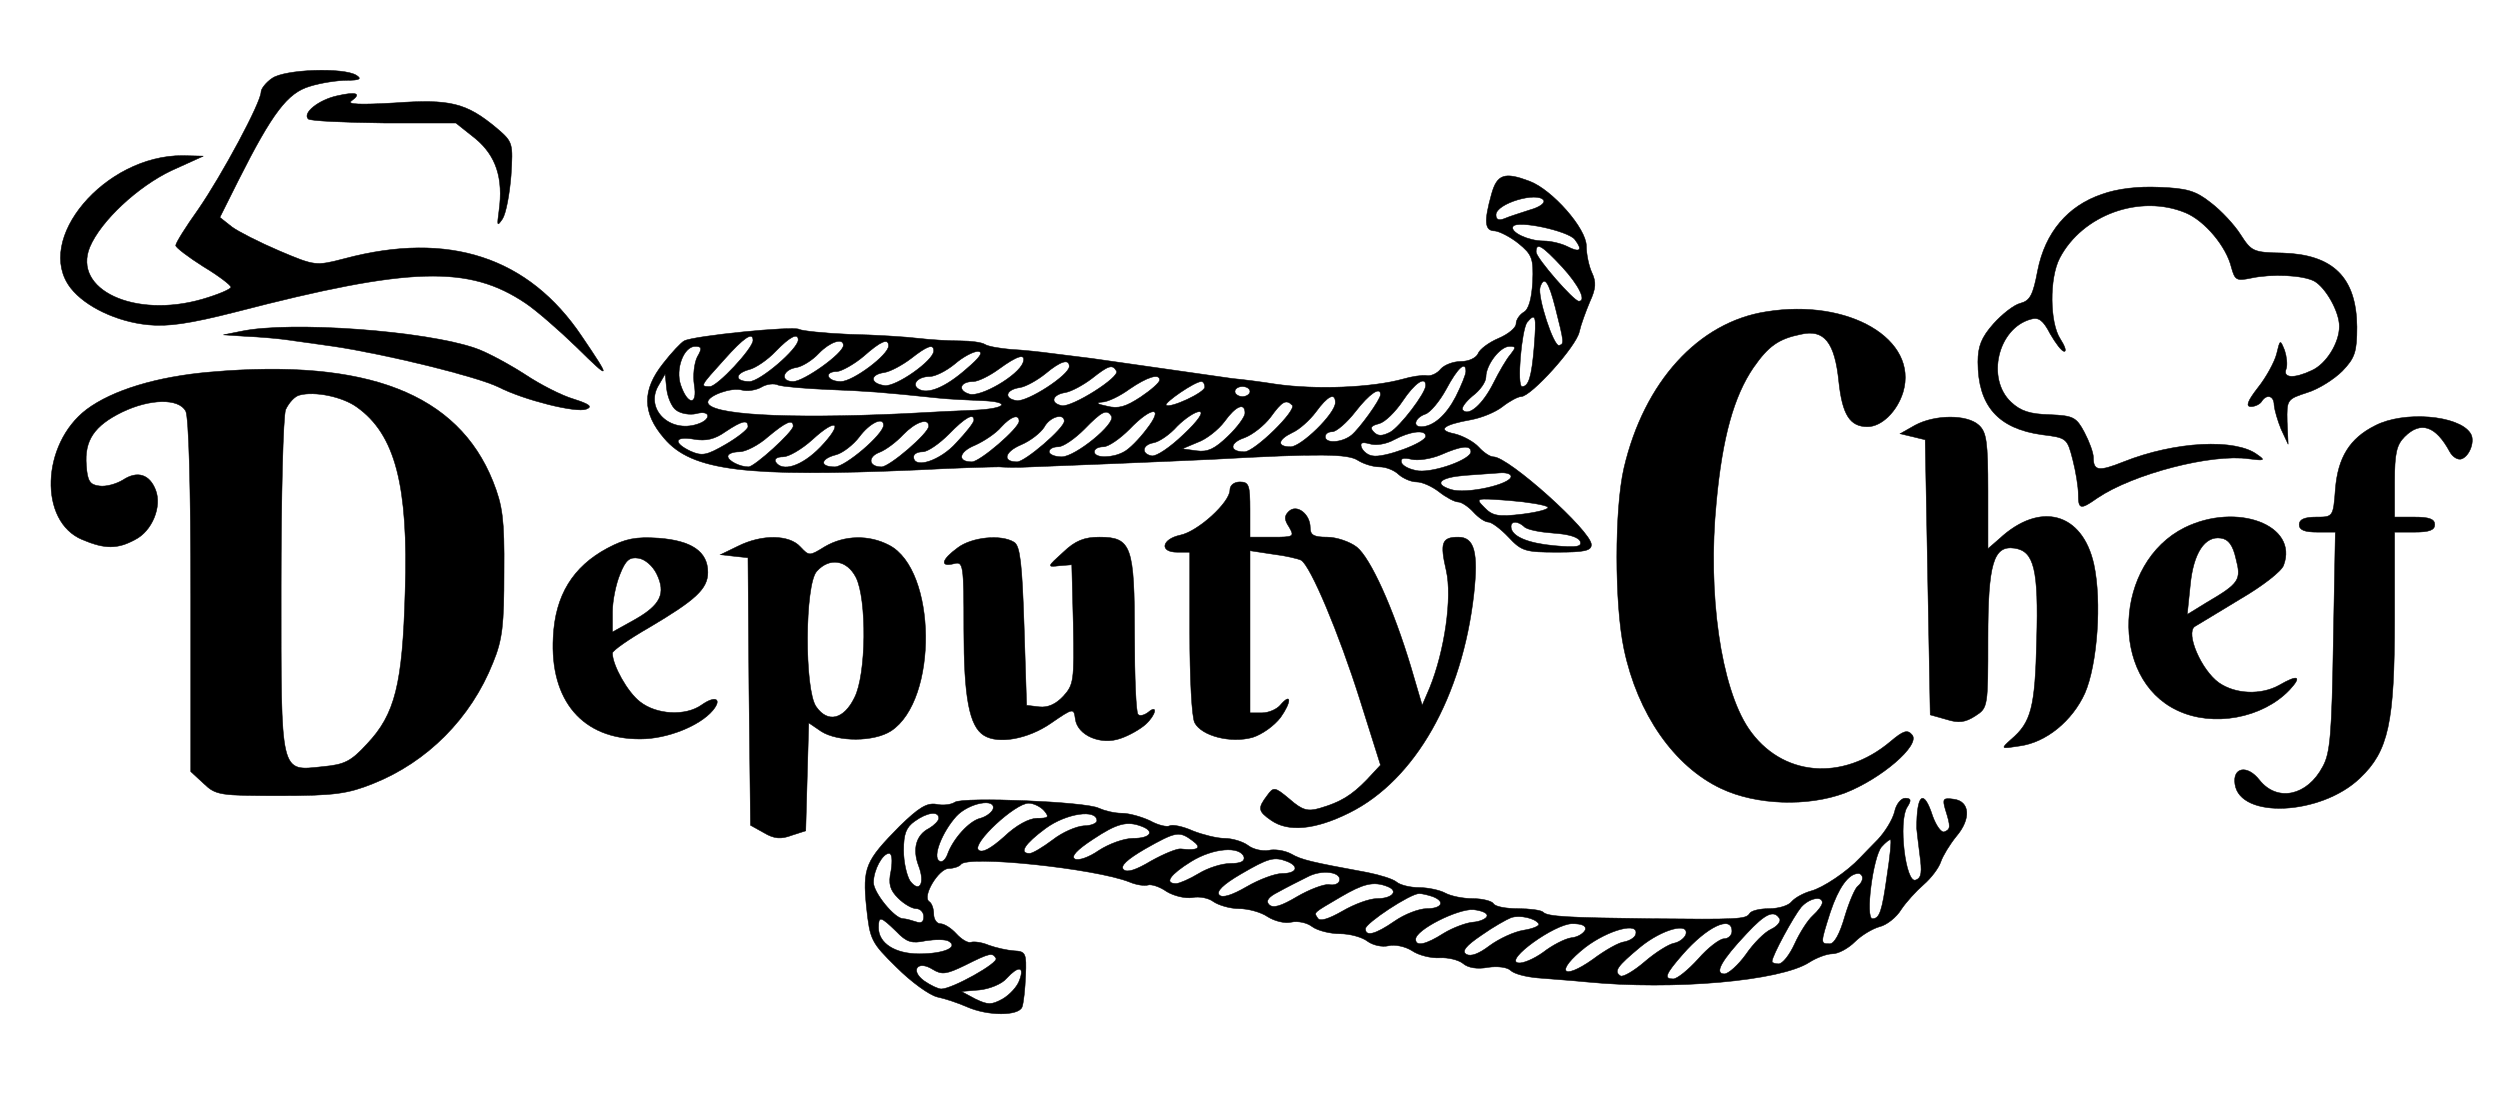 <?xml version="1.0" standalone="no"?>
<!DOCTYPE svg PUBLIC "-//W3C//DTD SVG 20010904//EN"
 "http://www.w3.org/TR/2001/REC-SVG-20010904/DTD/svg10.dtd">
<svg version="1.0" xmlns="http://www.w3.org/2000/svg"
 width="498pt" height="220pt" viewBox="0 0 498 220"
 preserveAspectRatio="xMidYMid meet" fill="current" stroke="current">

<g transform="translate(0,220) scale(0.1,-0.1)">
<path d="M542 2044 c-12 -8 -22 -21 -22 -27 0 -21 -78 -166 -125 -234 -25 -35
-45 -67 -45 -72 0 -4 25 -23 55 -42 30 -18 55 -37 55 -41 0 -4 -26 -15 -57
-24 -135 -39 -259 19 -224 104 22 52 95 120 162 152 l64 29 -41 1 c-155 1
-298 -168 -223 -264 29 -37 92 -67 154 -73 39 -4 82 2 176 26 347 90 463 93
576 17 21 -14 67 -54 102 -88 68 -67 69 -65 10 22 -106 158 -265 210 -472 155
-58 -15 -59 -15 -130 15 -40 17 -83 39 -95 48 l-24 19 37 74 c68 135 98 174
142 187 22 7 56 12 74 12 26 0 30 3 19 10 -25 16 -143 12 -168 -6z"/>
<path d="M671 2009 c-36 -8 -69 -34 -57 -46 4 -4 72 -7 151 -8 l143 0 39 -31
c41 -34 56 -79 47 -144 -4 -30 -4 -32 7 -16 7 11 14 49 17 86 4 65 4 67 -29
95 -60 50 -92 58 -203 50 -69 -4 -96 -3 -86 4 21 15 10 19 -29 10z"/>
<path d="M2971 1813 c-15 -54 -14 -73 7 -73 9 -1 31 -12 47 -25 27 -22 30 -30
28 -77 -2 -34 -8 -55 -18 -60 -8 -5 -15 -15 -15 -23 0 -8 -16 -21 -35 -29 -19
-8 -38 -22 -41 -31 -4 -8 -18 -15 -34 -15 -15 0 -33 -7 -40 -15 -7 -9 -20 -15
-29 -13 -9 1 -29 -2 -46 -7 -61 -17 -173 -22 -255 -10 -25 4 -63 9 -85 11 -22
3 -85 12 -140 20 -55 8 -118 17 -140 20 -22 3 -58 7 -80 10 -22 3 -59 7 -81 8
-23 2 -46 6 -52 10 -6 4 -28 7 -49 7 -21 0 -58 2 -83 5 -25 3 -86 7 -137 8
-50 2 -96 7 -101 10 -12 7 -211 -13 -229 -23 -6 -3 -25 -23 -42 -45 -42 -53
-42 -98 2 -149 55 -65 161 -78 507 -63 74 4 146 6 160 6 14 -1 32 -1 40 -1 57
2 302 12 385 16 216 12 270 11 290 -2 11 -7 30 -13 43 -13 13 0 30 -7 38 -15
9 -8 25 -15 36 -15 11 0 31 -9 45 -20 14 -11 31 -20 38 -20 6 0 20 -9 30 -20
10 -11 23 -20 30 -20 6 0 24 -13 40 -30 26 -28 34 -30 97 -30 54 0 68 3 68 15
0 27 -165 175 -195 175 -7 0 -20 9 -29 19 -10 11 -32 23 -49 27 -35 7 -23 18
34 28 21 4 48 15 62 26 14 11 31 20 37 20 20 0 110 100 116 129 3 14 13 41 21
60 12 26 13 39 4 58 -6 13 -11 37 -11 53 0 35 -68 112 -113 129 -50 19 -65 14
-76 -26z m104 -12 c3 -6 -9 -14 -27 -19 -18 -6 -41 -13 -50 -17 -12 -5 -18 -3
-18 7 0 23 83 47 95 29z m62 -78 c17 -22 10 -27 -15 -14 -12 6 -33 11 -47 11
-31 0 -68 18 -61 29 9 13 110 -9 123 -26z m-25 -55 c33 -36 49 -68 33 -68 -10
0 -85 86 -85 98 0 20 11 14 52 -30z m-14 -80 c18 -71 18 -73 8 -76 -11 -4 -44
98 -38 116 8 24 17 11 30 -40z m-42 -79 c-5 -60 -11 -79 -24 -79 -11 0 -1 113
10 128 17 20 19 14 14 -49z m-1556 13 c0 -16 -71 -92 -86 -92 -20 0 -19 1 28
53 40 45 58 57 58 39z m90 1 c0 -18 -76 -83 -97 -83 -30 0 -30 16 0 24 12 3
36 19 52 36 28 29 45 38 45 23z m90 -11 c0 -16 -79 -72 -100 -72 -27 0 -21 24
7 28 11 2 31 14 44 28 22 23 49 32 49 16z m90 -1 c0 -18 -71 -71 -95 -71 -28
0 -35 20 -7 20 9 1 33 14 52 30 35 31 50 37 50 21z m-381 -22 c-6 -12 -9 -37
-6 -56 7 -41 -13 -41 -27 0 -11 32 6 77 29 77 13 0 14 -4 4 -21z m471 12 c0
-19 -75 -72 -98 -69 -29 4 -30 22 0 26 12 2 36 15 53 28 32 25 45 30 45 15z
m1149 -7 c-8 -9 -23 -35 -34 -57 -21 -42 -49 -67 -61 -54 -4 4 5 16 19 28 15
11 27 28 27 38 0 24 28 61 47 61 13 0 13 -2 2 -16z m-1084 -29 c-42 -37 -77
-51 -95 -40 -15 9 -2 25 22 25 11 0 33 11 50 25 16 14 37 25 46 25 12 -1 4
-12 -23 -35z m113 13 c-9 -26 -85 -70 -107 -63 -24 7 -19 25 8 25 9 0 32 11
51 25 37 27 54 32 48 13z m92 -8 c0 -17 -83 -71 -105 -68 -26 4 -22 22 7 26
12 2 35 15 51 28 30 25 47 30 47 14z m94 -9 c8 -12 -89 -73 -109 -69 -24 5
-19 22 7 26 12 2 36 15 53 28 33 26 41 29 49 15z m696 -1 c0 -6 -9 -28 -20
-50 -19 -37 -45 -60 -69 -60 -18 0 -12 18 8 25 10 3 29 26 42 50 23 43 39 57
39 35z m-1573 -77 c9 -7 27 -10 40 -7 29 8 31 -12 2 -21 -55 -18 -104 30 -78
76 l14 24 3 -30 c2 -16 10 -36 19 -42z m963 60 c0 -5 -17 -20 -38 -34 -29 -19
-44 -24 -67 -18 -20 4 -23 7 -10 8 11 0 36 12 55 26 35 24 60 32 60 18z m-660
-19 c77 -3 106 -5 220 -17 19 -2 57 -4 84 -5 61 -2 52 -16 -12 -19 -26 -1 -90
-4 -142 -7 -238 -11 -390 -2 -390 23 0 13 47 30 68 24 11 -3 29 0 39 6 10 6
25 8 33 4 8 -3 53 -7 100 -9z m750 5 c0 -11 -69 -43 -77 -36 -4 5 57 47 70 47
4 0 7 -5 7 -11z m440 3 c0 -15 -51 -82 -71 -93 -16 -8 -24 -8 -32 0 -9 9 -6
13 10 17 12 3 33 24 47 45 24 36 46 51 46 31z m-350 -12 c0 -5 -7 -10 -15 -10
-8 0 -15 5 -15 10 0 6 7 10 15 10 8 0 15 -4 15 -10z m260 -6 c0 -10 -42 -68
-58 -81 -19 -15 -52 -17 -52 -3 0 6 6 10 14 10 8 0 29 18 46 40 28 36 50 51
50 34z m-90 -16 c0 -22 -68 -88 -89 -88 -28 0 -26 14 3 28 14 6 35 25 47 41
24 33 39 40 39 19z m-86 -5 c10 -10 -75 -93 -95 -93 -31 0 -30 18 0 28 16 6
39 24 52 41 23 32 31 36 43 24z m-94 -16 c0 -7 -15 -28 -34 -46 -26 -25 -40
-32 -62 -29 l-29 4 31 13 c17 6 41 25 53 41 23 32 41 39 41 17z m-266 -6 c9
-15 -72 -81 -99 -81 -14 0 -25 5 -25 10 0 6 8 10 18 10 10 0 33 16 52 35 35
36 45 41 54 26z m70 -26 c-15 -20 -35 -40 -45 -45 -23 -13 -59 -13 -59 0 0 6
8 10 18 10 10 0 33 16 52 35 45 47 70 46 34 0z m73 -11 c-26 -25 -54 -44 -63
-42 -21 4 -19 22 4 26 11 2 32 16 47 33 16 16 36 29 44 29 10 0 -2 -18 -32
-46z m-417 29 c0 -5 -16 -25 -35 -45 -32 -36 -85 -53 -85 -28 0 6 8 10 18 10
10 0 33 16 52 35 33 34 50 43 50 28z m90 -2 c0 -14 -78 -81 -94 -81 -30 0 -26
20 6 33 18 8 42 24 52 36 20 22 36 27 36 12z m90 0 c0 -14 -78 -81 -94 -81
-30 0 -25 20 8 34 19 8 39 24 46 35 11 21 40 29 40 12z m-630 -11 c0 -5 -20
-21 -44 -35 -38 -22 -47 -24 -70 -14 -36 17 -33 31 7 24 23 -4 41 0 62 15 33
22 45 25 45 10z m90 1 c0 -11 -77 -81 -89 -81 -17 0 -41 12 -41 21 0 5 10 9
23 9 12 0 38 13 57 30 36 30 50 36 50 21z m54 -42 c-37 -38 -76 -50 -89 -29
-3 6 3 10 15 10 11 0 37 15 58 34 50 46 63 34 16 -15z m126 44 c0 -18 -76 -83
-97 -83 -31 0 -29 16 2 24 13 3 35 20 47 36 20 27 48 41 48 23z m90 -2 c0 -14
-78 -81 -94 -81 -26 0 -28 20 -4 29 13 5 34 21 47 35 24 25 51 35 51 17z m990
-20 c0 -13 -84 -44 -106 -39 -9 1 -19 9 -22 17 -3 9 1 11 16 7 12 -4 33 -1 49
8 32 17 63 21 63 7z m90 -31 c0 -15 -71 -41 -104 -38 -16 2 -31 9 -34 16 -3 9
3 11 20 7 13 -3 39 1 58 9 41 18 60 20 60 6z m80 -49 c0 -16 -90 -36 -120 -26
-35 11 -22 24 28 28 26 2 57 4 70 5 12 1 22 -2 22 -7z m73 -61 c4 -4 -18 -10
-49 -14 -49 -6 -61 -4 -77 13 -19 19 -18 19 49 14 38 -3 73 -9 77 -13z m-47
-39 c5 -6 31 -11 58 -13 31 -2 51 -8 54 -17 3 -10 -7 -12 -52 -8 -54 5 -86 19
-86 38 0 12 14 11 26 0z"/>
<path d="M4187 1813 c-68 -23 -113 -76 -128 -152 -9 -48 -15 -60 -34 -65 -13
-3 -37 -22 -54 -41 -24 -27 -31 -45 -31 -76 0 -87 40 -133 128 -145 49 -6 50
-7 61 -50 6 -23 11 -54 11 -68 0 -31 4 -32 38 -8 71 48 228 89 302 78 31 -4
33 -3 17 8 -43 33 -164 27 -267 -14 -50 -20 -60 -18 -60 9 0 9 -8 31 -18 50
-16 30 -22 33 -69 35 -39 1 -58 7 -77 25 -50 47 -26 147 39 165 16 5 25 -2 39
-29 11 -19 23 -35 28 -35 5 0 1 11 -8 25 -21 32 -22 121 -1 161 45 86 160 128
251 90 38 -16 81 -67 91 -109 7 -25 10 -27 39 -21 42 9 103 6 126 -6 23 -13
50 -61 50 -90 0 -33 -26 -75 -55 -88 -36 -17 -58 -15 -51 3 3 8 1 25 -3 37 -9
22 -9 22 -16 -7 -4 -16 -21 -47 -37 -67 -21 -27 -25 -38 -14 -38 8 0 18 5 21
10 10 16 25 12 25 -7 1 -10 7 -31 14 -48 l14 -30 -2 45 c-1 44 0 45 40 58 23
7 54 27 70 43 25 26 29 38 29 88 -1 98 -47 144 -148 147 -59 1 -62 3 -84 37
-12 19 -39 48 -59 63 -30 24 -48 29 -103 31 -42 2 -84 -3 -114 -14z"/>
<path d="M3518 1579 c-135 -21 -243 -140 -283 -311 -19 -81 -19 -272 0 -361
27 -129 100 -234 194 -278 70 -33 172 -36 245 -9 73 28 152 96 135 116 -9 11
-17 9 -43 -13 -96 -81 -218 -70 -283 26 -55 82 -82 268 -64 451 12 129 35 211
74 268 30 43 50 57 94 66 47 11 68 -16 76 -95 7 -65 22 -89 57 -89 28 0 59 30
71 69 31 105 -108 187 -273 160z"/>
<path d="M480 1540 l-35 -7 45 -3 c25 -1 59 -4 75 -6 17 -2 62 -9 100 -14 106
-16 285 -60 328 -81 51 -26 155 -52 175 -44 13 5 6 10 -25 20 -24 7 -67 29
-97 49 -31 20 -75 44 -98 52 -99 35 -370 55 -468 34z"/>
<path d="M420 1459 c-107 -9 -196 -36 -248 -75 -90 -69 -95 -223 -8 -259 45
-19 70 -19 105 0 34 17 54 66 41 99 -12 31 -36 39 -65 20 -13 -8 -34 -14 -47
-12 -19 2 -24 10 -26 41 -4 50 16 79 71 106 56 27 113 28 127 2 6 -13 10 -147
10 -369 l0 -349 26 -24 c24 -23 32 -24 152 -24 109 0 135 4 185 24 108 43 195
130 239 241 19 46 22 75 22 180 1 107 -3 133 -22 181 -70 175 -251 245 -562
218z m291 -70 c76 -54 103 -156 96 -368 -5 -184 -20 -244 -76 -303 -32 -35
-45 -41 -87 -45 -87 -9 -84 -22 -84 357 0 182 4 340 9 354 6 13 18 27 28 29
30 8 85 -3 114 -24z"/>
<path d="M3815 1353 l-30 -17 25 -6 25 -6 5 -274 5 -274 32 -9 c25 -8 38 -6
58 7 25 16 25 18 25 154 0 150 11 186 53 180 39 -6 48 -42 44 -183 -3 -135
-11 -164 -51 -198 -21 -19 -21 -19 17 -13 53 7 105 50 130 105 25 57 34 183
18 257 -23 103 -107 126 -188 51 l-23 -20 0 115 c0 99 -3 117 -18 131 -24 22
-88 21 -127 0z"/>
<path d="M4731 1352 c-50 -25 -74 -63 -79 -127 -4 -55 -5 -55 -38 -55 -24 0
-34 -5 -34 -15 0 -11 11 -15 36 -15 l36 0 -4 -217 c-3 -185 -6 -223 -21 -250
-31 -59 -91 -71 -126 -27 -24 31 -54 26 -49 -8 10 -70 172 -62 249 12 57 54
69 110 69 317 l0 173 40 0 c29 0 40 4 40 15 0 11 -11 15 -40 15 l-40 0 0 70
c0 57 4 74 20 90 32 32 62 22 90 -30 6 -11 17 -17 24 -14 16 6 27 37 17 51
-23 36 -133 45 -190 15z"/>
<path d="M2450 1224 c0 -25 -64 -83 -99 -90 -37 -8 -42 -34 -6 -34 l25 0 0
-161 c0 -89 4 -169 10 -179 14 -26 71 -41 115 -29 19 6 43 23 56 40 22 31 22
51 -1 24 -7 -8 -23 -15 -36 -15 l-24 0 0 161 0 162 46 -7 c25 -3 50 -9 56 -12
19 -12 75 -145 117 -278 l41 -130 -27 -29 c-31 -32 -53 -45 -94 -57 -24 -7
-35 -4 -60 18 -30 25 -32 25 -45 7 -19 -25 -18 -31 8 -49 34 -24 88 -19 156
15 131 65 225 231 248 436 9 83 1 113 -31 113 -33 0 -37 -11 -24 -67 12 -53
-3 -159 -33 -233 l-15 -35 -22 75 c-36 120 -81 218 -108 240 -14 11 -41 20
-59 20 -27 0 -34 4 -34 19 0 27 -27 48 -43 32 -9 -9 -9 -16 1 -31 11 -19 9
-20 -33 -20 l-45 0 0 55 c0 48 -2 55 -20 55 -12 0 -20 -7 -20 -16z"/>
<path d="M4352 1149 c-141 -70 -151 -300 -15 -364 71 -34 170 -16 224 41 25
27 17 31 -21 9 -36 -20 -87 -18 -120 5 -35 25 -67 99 -48 112 7 4 48 29 91 55
43 25 82 55 86 67 30 80 -93 126 -197 75z m102 -62 c11 -42 7 -49 -58 -87
l-39 -24 6 58 c6 64 29 99 61 94 15 -2 24 -14 30 -41z"/>
<path d="M1210 1108 c-69 -37 -104 -94 -108 -177 -7 -127 59 -204 174 -203 53
0 118 26 144 57 19 23 5 30 -22 11 -32 -23 -90 -20 -123 6 -25 19 -55 73 -55
97 0 5 33 28 73 51 93 55 117 77 117 110 0 41 -32 63 -98 68 -46 3 -66 -1
-102 -20z m98 -51 c19 -39 8 -62 -43 -91 l-45 -25 0 40 c0 22 7 56 15 75 11
28 19 35 37 32 13 -2 28 -15 36 -31z"/>
<path d="M1470 1112 l-35 -17 27 -3 28 -3 2 -267 3 -266 27 -15 c20 -12 34
-13 55 -5 l28 9 3 108 3 107 25 -17 c33 -21 105 -21 139 1 94 62 91 321 -4
370 -40 21 -89 20 -128 -3 -31 -19 -31 -19 -49 0 -22 24 -76 25 -124 1z m235
-62 c22 -43 21 -194 -3 -240 -21 -43 -53 -51 -76 -18 -24 33 -23 244 1 270 25
28 60 23 78 -12z"/>
<path d="M1908 1109 c-33 -24 -36 -39 -8 -32 19 5 20 0 20 -131 0 -136 11
-193 40 -211 29 -18 88 -7 133 24 45 31 46 31 49 9 4 -33 51 -53 90 -39 18 6
40 19 50 28 21 19 25 41 5 24 -8 -6 -17 -8 -20 -4 -4 3 -7 74 -7 157 0 178 -6
196 -70 196 -30 0 -48 -7 -72 -30 -32 -29 -33 -30 -8 -27 l25 2 3 -119 c2
-112 1 -120 -20 -143 -15 -16 -31 -23 -48 -21 l-25 3 -5 158 c-4 125 -8 160
-20 167 -26 16 -84 10 -112 -11z"/>
<path d="M1902 602 c-7 -5 -24 -7 -37 -4 -19 3 -35 -7 -73 -44 -68 -69 -74
-82 -66 -161 7 -65 9 -70 60 -120 29 -29 65 -55 81 -59 15 -3 42 -12 60 -20
41 -18 102 -18 109 0 3 8 6 36 7 63 2 44 0 48 -23 49 -14 1 -36 6 -50 11 -14
6 -30 8 -36 6 -6 -2 -19 6 -29 17 -10 11 -24 20 -32 20 -7 0 -13 9 -13 19 0
11 -4 22 -9 25 -15 10 19 66 39 66 10 0 21 4 24 8 12 19 268 -8 336 -35 14 -6
30 -8 37 -6 6 2 23 -3 37 -13 15 -9 37 -14 51 -12 14 3 33 -1 42 -8 10 -7 33
-14 51 -14 18 0 44 -7 57 -16 14 -9 35 -14 47 -11 13 3 32 -1 42 -9 11 -8 36
-14 55 -14 20 0 45 -7 55 -15 11 -8 29 -12 42 -9 12 3 33 -1 47 -10 13 -9 38
-15 55 -14 16 1 37 -4 46 -11 10 -9 29 -12 50 -8 20 3 39 0 45 -6 7 -7 31 -13
54 -15 23 -2 67 -5 97 -8 174 -17 387 2 444 39 14 9 35 17 46 17 12 0 32 11
45 24 13 13 35 26 49 30 14 3 34 19 43 34 10 15 30 37 45 50 15 13 30 33 34
45 4 12 18 35 31 51 30 35 27 70 -5 74 -21 3 -23 1 -17 -20 11 -35 11 -40 -2
-45 -6 -2 -16 12 -23 31 -18 56 -32 45 -32 -24 0 -3 3 -26 6 -51 5 -36 4 -48
-8 -52 -20 -8 -35 117 -17 145 9 14 8 18 -4 18 -8 0 -18 -12 -21 -27 -4 -16
-19 -40 -33 -55 -14 -14 -30 -31 -36 -37 -25 -27 -74 -60 -98 -66 -14 -4 -31
-13 -38 -21 -6 -8 -26 -14 -45 -14 -18 0 -36 -4 -39 -10 -7 -11 -22 -12 -200
-10 -160 2 -203 4 -211 13 -4 4 -27 7 -50 7 -24 0 -46 4 -49 10 -3 5 -22 10
-41 10 -20 0 -44 5 -55 11 -11 6 -35 11 -52 11 -18 0 -38 5 -45 11 -7 6 -33
14 -58 19 -114 21 -131 25 -152 37 -13 7 -34 10 -45 7 -12 -2 -31 2 -41 10
-11 8 -32 14 -47 14 -14 0 -43 7 -63 15 -20 9 -41 13 -46 10 -5 -3 -23 1 -39
10 -17 8 -42 15 -56 15 -15 0 -35 5 -46 10 -24 13 -270 23 -287 12z m76 -14
c-3 -7 -14 -15 -25 -18 -22 -5 -55 -41 -66 -73 -4 -10 -11 -16 -16 -12 -14 8
6 58 34 89 25 27 80 37 73 14z m102 -3 c11 -13 8 -15 -14 -15 -16 0 -42 -14
-66 -37 -27 -24 -44 -33 -51 -26 -13 13 73 93 100 93 10 0 24 -7 31 -15z
m-210 -15 c0 -5 -9 -14 -19 -20 -26 -13 -34 -41 -21 -75 13 -34 2 -55 -17 -30
-7 11 -13 38 -13 61 0 33 5 46 22 58 25 18 48 21 48 6z m315 -5 c0 -5 -12 -10
-26 -10 -15 -1 -43 -13 -62 -28 -20 -15 -40 -27 -46 -27 -22 0 -10 19 32 50
41 30 102 39 102 15z m89 -11 c27 -10 18 -24 -17 -24 -18 0 -48 -11 -68 -24
-20 -14 -41 -21 -48 -17 -8 5 4 18 36 39 48 32 68 37 97 26z m102 -29 c19 -14
11 -20 -24 -16 -7 1 -34 -10 -59 -24 -30 -18 -48 -24 -55 -17 -7 7 7 20 43 41
62 35 68 36 95 16z m1383 -69 c-10 -72 -15 -86 -29 -86 -15 0 1 123 18 143 8
9 17 16 18 14 2 -1 -1 -33 -7 -71z m-1281 37 c2 -9 -7 -13 -27 -13 -17 0 -45
-9 -63 -20 -18 -11 -39 -20 -45 -20 -25 0 -12 18 30 44 44 27 97 31 105 9z
m-703 -27 c-6 -27 -2 -39 14 -55 12 -12 28 -21 36 -21 8 0 15 -7 15 -16 0 -11
-5 -14 -16 -10 -9 3 -20 6 -25 6 -17 0 -59 52 -59 72 0 25 18 58 31 58 6 0 7
-14 4 -34z m789 18 c25 -10 19 -24 -10 -24 -14 0 -46 -12 -70 -26 -31 -18 -49
-23 -55 -17 -7 7 7 21 43 42 55 32 66 35 92 25z m104 -39 c-2 -6 -11 -9 -21
-7 -10 1 -39 -10 -63 -24 -32 -19 -48 -24 -56 -16 -7 7 -2 15 18 25 16 9 42
22 58 30 29 16 70 10 64 -8z m1042 6 c0 -6 -4 -12 -9 -16 -5 -3 -17 -30 -26
-60 -10 -35 -21 -55 -30 -55 -19 0 -19 0 1 63 16 48 36 77 56 77 4 0 8 -4 8
-9z m-946 -17 c23 -9 9 -24 -21 -24 -15 0 -45 -11 -69 -25 -28 -16 -45 -21
-49 -14 -8 12 -11 9 45 42 46 27 66 32 94 21z m90 -20 c26 -10 18 -24 -12 -24
-15 0 -44 -11 -64 -25 -39 -27 -58 -31 -58 -15 0 11 89 70 107 70 6 0 18 -3
27 -6z m776 -12 c0 -5 -8 -16 -19 -26 -10 -9 -26 -34 -36 -56 -10 -22 -24 -40
-32 -40 -7 0 -13 2 -13 5 0 11 43 90 58 108 16 18 42 23 42 9z m-668 -27 c-1
-5 -14 -11 -28 -12 -13 -1 -40 -11 -58 -22 -36 -23 -56 -27 -56 -12 0 19 84
61 115 59 17 -2 29 -7 27 -13z m103 -15 c3 -4 -11 -10 -30 -13 -19 -3 -49 -17
-68 -31 -21 -16 -37 -22 -46 -17 -10 6 -1 17 30 38 24 17 51 32 59 35 17 6 48
-1 55 -12z m480 10 c3 -5 -4 -15 -17 -21 -13 -6 -35 -28 -50 -50 -15 -21 -35
-39 -43 -39 -21 0 -6 27 44 80 38 41 55 48 66 30z m-1760 -25 c21 -22 31 -25
59 -19 19 3 40 3 46 -1 20 -12 -10 -25 -59 -25 -48 0 -81 21 -81 52 0 24 4 23
35 -7z m1373 3 c-3 -7 -15 -15 -28 -16 -13 -2 -38 -15 -56 -29 -18 -13 -41
-23 -50 -21 -28 5 73 78 108 78 19 0 28 -4 26 -12z m292 -3 c0 -8 -7 -15 -16
-15 -8 0 -32 -18 -51 -40 -20 -22 -42 -40 -50 -40 -19 0 -16 9 19 49 48 55 98
79 98 46z m-192 -7 c-2 -6 -12 -12 -22 -14 -11 -1 -39 -17 -63 -35 -62 -44
-76 -24 -15 24 46 35 109 52 100 25z m100 0 c-3 -7 -13 -15 -24 -17 -10 -2
-36 -18 -58 -37 -21 -18 -43 -31 -48 -28 -14 9 -7 19 40 58 43 35 98 50 90 24z
m-1374 -47 c6 -9 -87 -61 -109 -61 -6 0 -21 7 -34 16 -29 21 -13 42 17 23 18
-11 27 -10 64 8 50 25 55 26 62 14z m47 -43 c-4 -13 -20 -30 -34 -38 -22 -12
-29 -12 -54 0 l-28 15 36 3 c20 2 45 12 54 23 24 26 36 24 26 -3z"/>
</g>
</svg>
